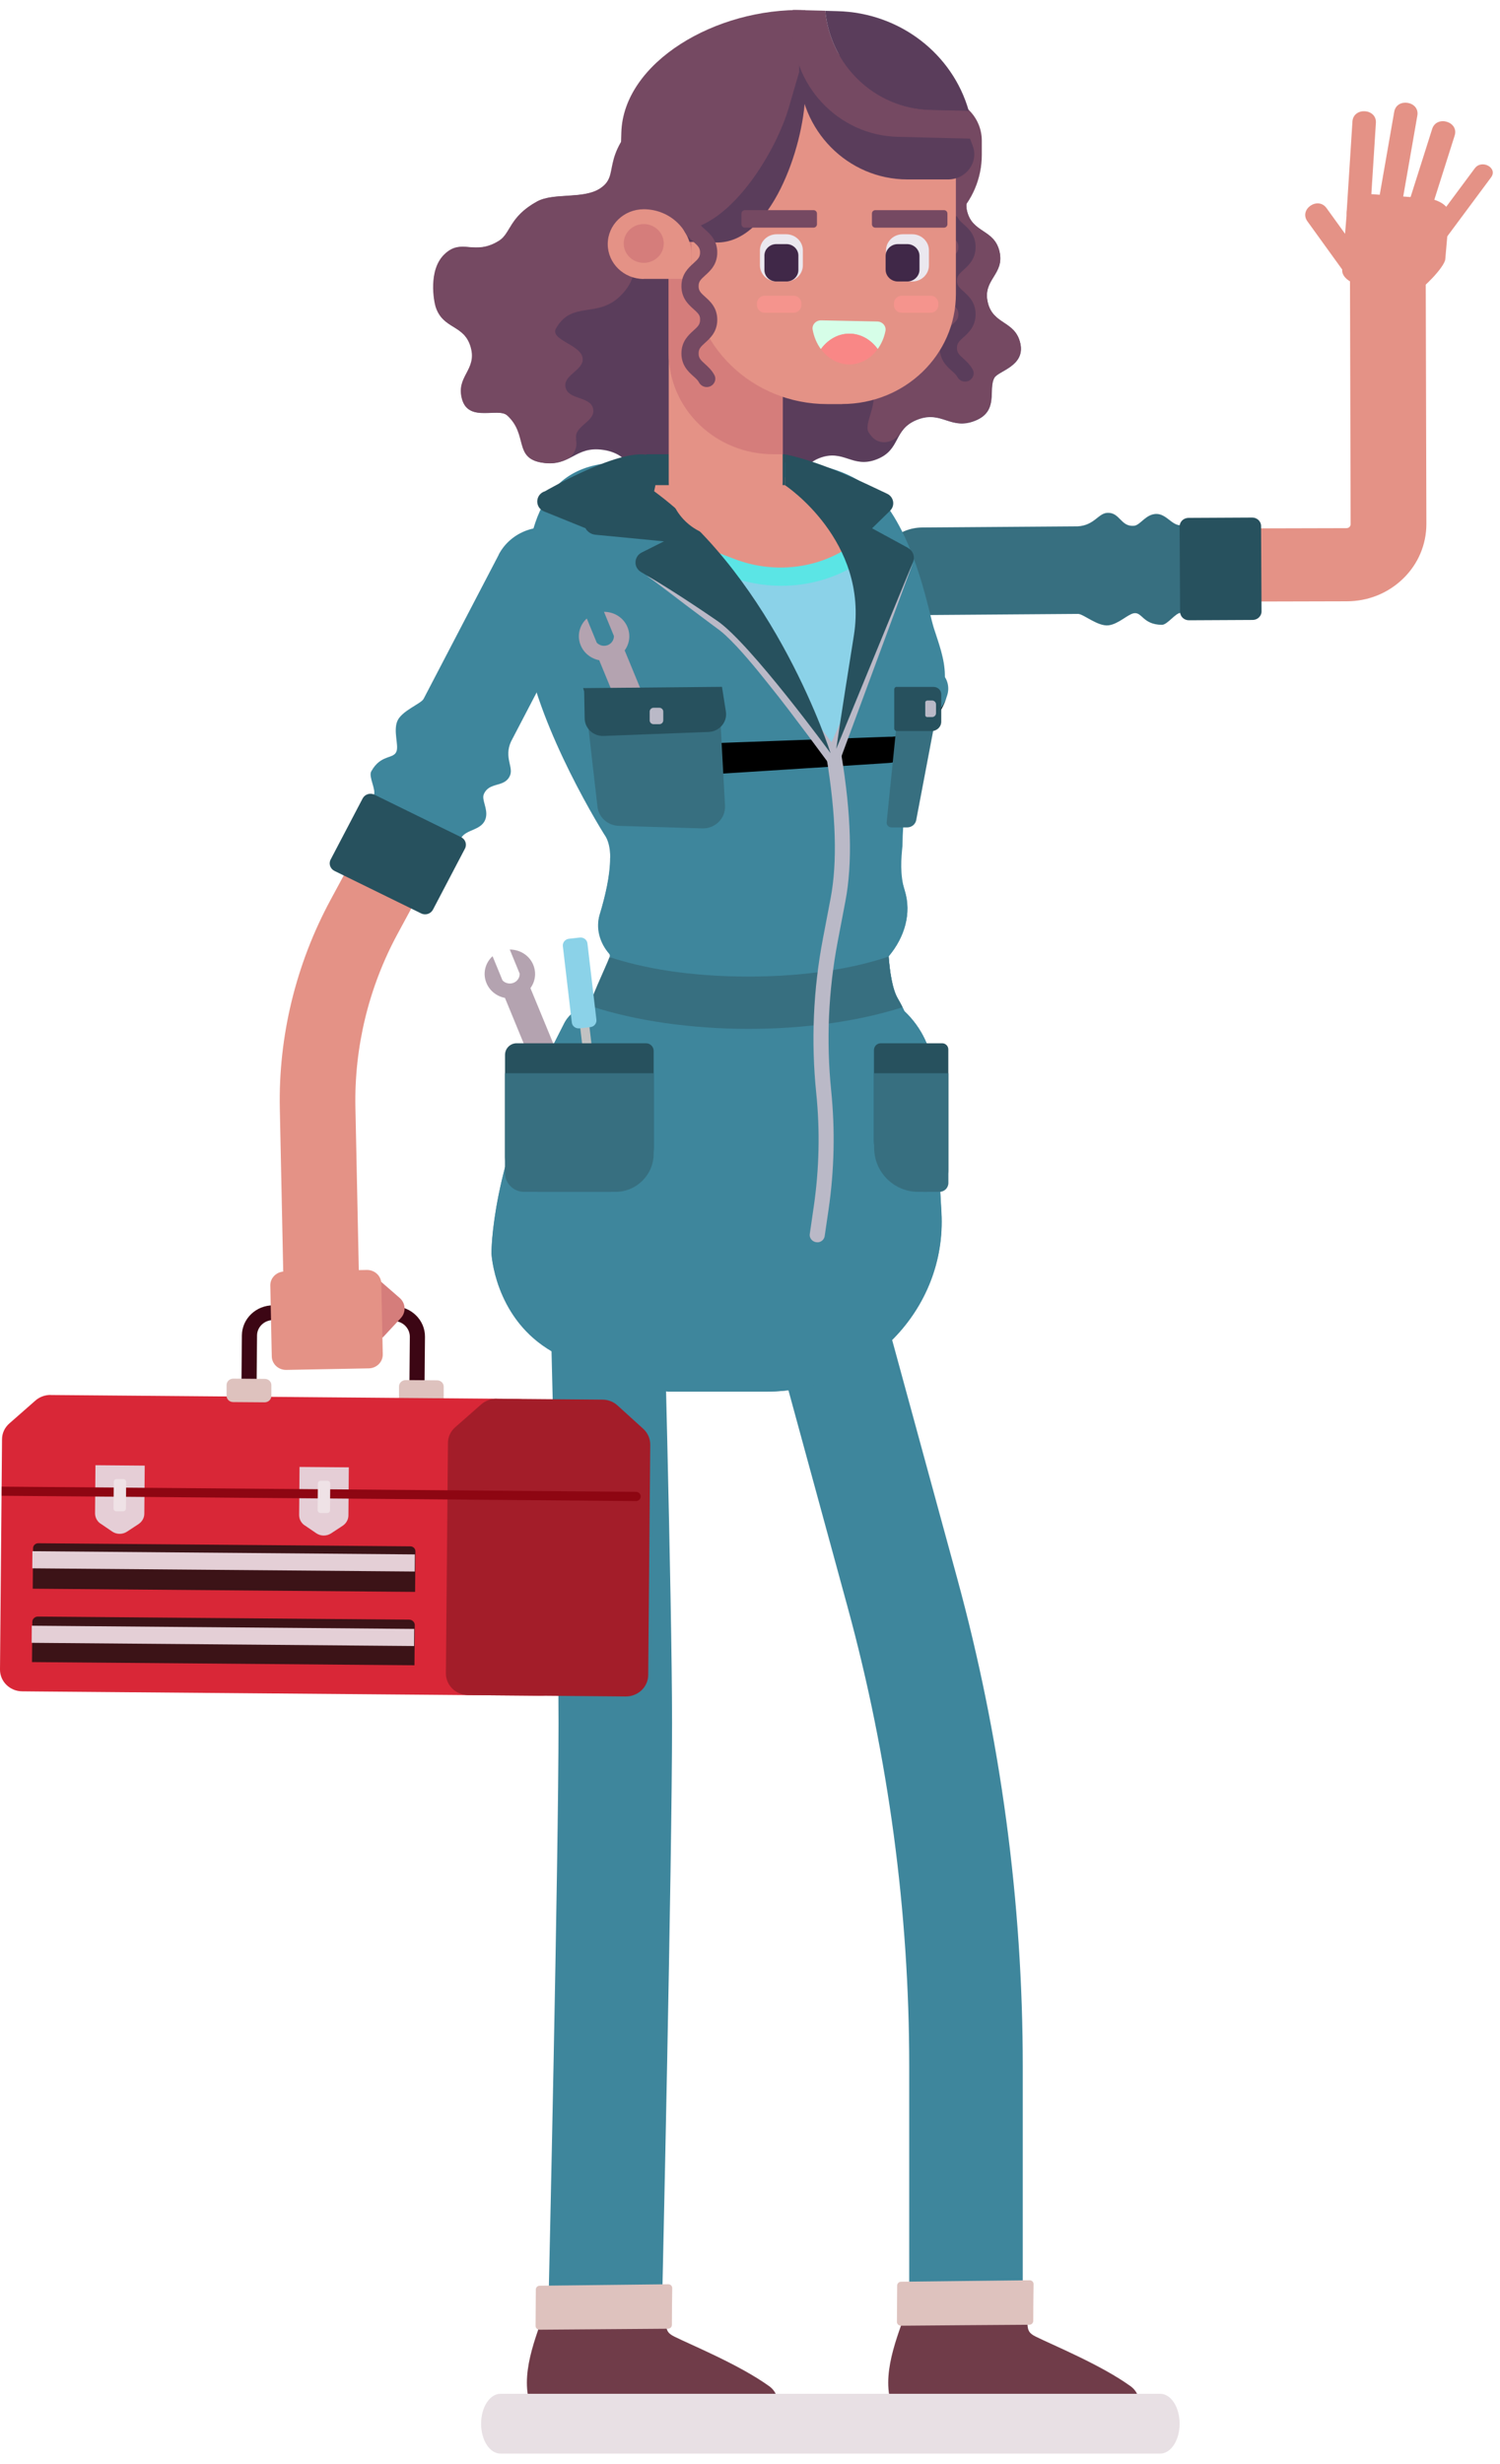 <svg width="137" height="225" viewBox="0 0 137 225" fill="none" xmlns="http://www.w3.org/2000/svg">
<path d="M84.85 55.014C82.945 55.014 81.398 53.519 81.391 51.681C81.391 49.837 82.93 48.334 84.842 48.327L122.979 48.23C123.083 48.23 123.172 48.193 123.247 48.126C123.321 48.051 123.358 47.969 123.358 47.865L123.291 22.686C123.291 20.841 124.831 19.339 126.743 19.331H126.75C128.654 19.331 130.202 20.827 130.209 22.664L130.276 47.843C130.276 49.725 129.525 51.503 128.156 52.834C126.78 54.173 124.95 54.91 123.001 54.91L84.864 55.006H84.857L84.85 55.014Z" fill="#E49286"/>
<path d="M84.403 56.167L98.469 56.062C98.953 56.062 100.27 57.23 101.251 57.104C102.159 56.985 102.992 56.107 103.55 56.003C104.324 55.862 104.361 57.037 106.116 57.059C106.629 57.059 107.358 55.966 107.834 55.966H109.359C111.636 55.944 113.577 54.218 113.607 52.016C113.636 49.777 111.762 47.955 109.456 47.969H107.797C106.912 47.94 106.414 46.69 105.291 46.973C104.51 47.174 104.093 47.969 103.572 48.014C102.36 48.126 102.293 46.779 101.14 46.831C100.307 46.869 99.957 47.969 98.44 48.066L84.232 48.17C81.927 48.185 80.067 50.023 80.126 52.261C80.178 54.463 82.142 56.174 84.418 56.159L84.403 56.167Z" fill="#376F80"/>
<path d="M108.534 47.293L114.373 47.263C114.812 47.263 115.177 47.605 115.177 48.029L115.221 55.832C115.221 56.256 114.864 56.605 114.425 56.613L108.586 56.643C108.147 56.643 107.783 56.3 107.783 55.877L107.738 48.074C107.738 47.65 108.095 47.3 108.534 47.293Z" fill="#27515E"/>
<path d="M127.338 10.212C126.862 12.942 126.386 15.664 125.91 18.394C125.68 19.711 127.792 20.061 128.023 18.736C128.499 16.007 128.975 13.284 129.451 10.554C129.681 9.238 127.569 8.888 127.338 10.212Z" fill="#E49286"/>
<path d="M130.805 11.774C129.965 14.415 129.124 17.063 128.291 19.704C127.882 20.983 129.935 21.593 130.344 20.314C131.184 17.673 132.025 15.025 132.858 12.384C133.267 11.105 131.214 10.495 130.805 11.774Z" fill="#E49286"/>
<path d="M123.523 11.097C123.344 13.857 123.173 16.617 122.994 19.376C122.913 20.708 125.047 20.842 125.137 19.503C125.315 16.743 125.486 13.983 125.665 11.224C125.747 9.892 123.612 9.758 123.523 11.097Z" fill="#E49286"/>
<path d="M134.695 15.374C133.029 17.621 131.356 19.867 129.689 22.114C129.042 22.984 130.537 23.802 131.177 22.939C132.843 20.693 134.517 18.446 136.183 16.2C136.83 15.33 135.335 14.511 134.695 15.374Z" fill="#E49286"/>
<path d="M119.409 20.209C120.502 21.727 121.596 23.244 122.696 24.762C123.485 25.855 125.233 24.657 124.444 23.557C123.351 22.039 122.258 20.522 121.157 19.004C120.368 17.911 118.62 19.108 119.409 20.209Z" fill="#E49286"/>
<path d="M130.203 18.097C131.452 18.194 132.419 18.863 132.36 19.592L132.003 23.668C131.943 24.397 129.831 26.502 129.526 26.48L124.743 26.123C123.493 26.026 122.526 25.357 122.586 24.628L123.047 18.893C123.106 18.164 124.17 17.643 125.42 17.74L130.203 18.097Z" fill="#E49286"/>
<path d="M89.023 14.05C90.764 15.374 87.84 17.145 88.317 19.235C88.793 21.325 90.816 20.894 91.292 22.984C91.768 25.074 89.737 25.505 90.213 27.596C90.689 29.686 92.713 29.254 93.189 31.352C93.665 33.442 91.18 33.866 90.823 34.506C90.221 35.57 91.277 37.556 89.038 38.433C86.799 39.311 86.018 37.452 83.779 38.329C81.54 39.207 82.321 41.067 80.082 41.944C77.843 42.822 77.062 40.962 74.823 41.84C72.584 42.718 73.239 45.292 70.836 45.522C68.188 45.775 68.27 43.127 65.644 42.718C63.018 42.309 62.684 44.287 60.058 43.886C57.432 43.477 57.759 41.498 55.126 41.089C52.501 40.68 52.166 42.658 49.54 42.257C46.914 41.848 48.29 39.72 46.356 37.95C45.516 37.176 42.845 38.605 42.236 36.484C41.626 34.365 43.626 33.836 43.024 31.716C42.421 29.604 40.48 30.117 39.818 28.02C39.662 27.521 39.126 24.702 40.606 23.252C42.206 21.689 43.307 23.43 45.612 21.994C46.684 21.332 46.535 19.808 49.086 18.409C50.596 17.584 53.274 18.216 54.806 17.241C56.792 15.969 55.52 14.348 58.206 11.752C60.631 9.409 63.643 7.549 66.559 8.033C69.475 8.516 68.158 10.472 71.074 10.963C73.99 11.447 73.641 13.425 76.556 13.909C79.472 14.392 79.547 13.068 82.5 12.89C85.862 12.682 86.71 12.302 89.038 14.073L89.023 14.05Z" fill="#5A3D5B"/>
<path d="M52.627 40.077C52.382 38.902 54.42 38.508 54.174 37.333C53.929 36.157 51.898 36.544 51.653 35.369C51.407 34.194 53.445 33.799 53.2 32.624C52.954 31.449 50.187 31.025 50.79 29.976C52.248 27.432 54.546 29.098 56.651 27.03C58.764 24.962 57.283 23.549 59.396 21.481C61.501 19.413 62.981 20.819 65.094 18.751C67.206 16.683 65.726 15.27 67.831 13.202C69.527 11.536 70.814 12.124 72.354 11.335C71.997 11.164 71.58 11.023 71.044 10.941C68.129 10.457 66.76 5.571 63.844 5.087C60.928 4.604 61.181 8.07 58.771 10.435C54.62 14.511 56.755 15.954 54.769 17.227C53.244 18.201 50.567 17.569 49.049 18.394C46.498 19.793 46.647 21.31 45.575 21.98C43.27 23.415 42.169 21.675 40.569 23.237C39.089 24.687 39.625 27.506 39.781 28.005C40.45 30.102 42.384 29.582 42.987 31.702C43.589 33.814 41.596 34.35 42.198 36.47C42.801 38.582 45.471 37.161 46.319 37.935C48.253 39.705 46.877 41.833 49.503 42.242C50.492 42.398 51.154 42.212 51.742 41.944C52.449 41.617 52.768 40.851 52.605 40.107V40.092L52.627 40.077Z" fill="#754962"/>
<path d="M93.181 31.345C92.705 29.255 90.682 29.686 90.206 27.588C89.73 25.498 91.76 25.067 91.284 22.977C90.808 20.886 88.785 21.318 88.309 19.227C87.833 17.137 90.756 15.367 89.015 14.043C86.687 12.273 85.839 12.652 82.477 12.86C79.524 13.046 79.45 14.363 76.534 13.879C76.221 13.827 75.954 13.753 75.701 13.671C75.768 13.872 75.82 14.073 75.827 14.274C75.879 15.679 73.871 17.227 73.953 18.655C74.034 20.15 76.207 21.466 76.326 22.798C76.482 24.494 74.615 26.272 74.838 27.343C75.068 28.436 77.33 29.009 77.59 29.954C77.888 31.047 76.221 32.639 76.549 33.554C76.943 34.655 79.271 34.893 79.665 35.748C80.186 36.879 78.869 38.731 79.331 39.475C79.725 40.107 80.126 40.315 80.543 40.367C81.227 40.457 81.882 40.092 82.246 39.527C82.551 39.051 82.968 38.612 83.764 38.3C86.003 37.422 86.784 39.282 89.023 38.404C91.262 37.526 90.206 35.54 90.808 34.476C91.165 33.844 93.65 33.42 93.174 31.322L93.181 31.345Z" fill="#754962"/>
<path d="M88.004 30.794C88.465 30.378 89.105 29.797 89.105 28.704C89.105 27.61 88.473 27.03 88.004 26.614C87.588 26.242 87.401 26.056 87.401 25.632C87.401 25.208 87.588 25.029 88.004 24.65C88.465 24.233 89.105 23.653 89.105 22.56C89.105 21.466 88.473 20.886 88.004 20.47C87.751 20.247 87.588 20.09 87.498 19.912C87.327 19.577 86.911 19.406 86.516 19.54C86.063 19.696 85.884 20.217 86.107 20.626C86.33 21.035 86.658 21.34 86.933 21.585C87.35 21.957 87.535 22.143 87.535 22.56C87.535 22.976 87.35 23.162 86.933 23.542C86.472 23.958 85.832 24.538 85.832 25.632C85.832 26.725 86.464 27.306 86.933 27.722C87.35 28.094 87.535 28.28 87.535 28.704C87.535 29.128 87.35 29.306 86.933 29.686C86.472 30.102 85.832 30.683 85.832 31.776C85.832 32.87 86.464 33.45 86.933 33.866C87.178 34.082 87.342 34.238 87.431 34.417C87.573 34.677 87.84 34.848 88.138 34.848C88.718 34.848 89.105 34.253 88.845 33.755C88.614 33.316 88.279 33.011 88.004 32.758C87.588 32.386 87.401 32.2 87.401 31.776C87.401 31.352 87.588 31.174 88.004 30.794Z" fill="#5A3D5B"/>
<path d="M80.886 8.933H85.751C87.915 8.933 89.671 10.688 89.671 12.853V14.132C89.671 18.513 86.115 22.061 81.741 22.061H80.893V8.925L80.886 8.933Z" fill="#754962"/>
<path d="M88.228 214.761C85.364 214.761 83.043 212.515 83.043 209.748V188.712C83.043 174.549 81.146 160.416 77.405 146.722L69.014 115.979C68.285 113.301 69.936 110.556 72.704 109.85C75.471 109.143 78.312 110.742 79.041 113.42L87.432 144.163C91.396 158.698 93.412 173.686 93.412 188.712V209.748C93.412 212.515 91.091 214.761 88.228 214.761Z" fill="#3E869C"/>
<path d="M102.099 221.247C95.568 221.277 89.03 221.3 82.499 221.329C80.178 218.867 81.279 215.215 82.306 212.329C86.144 212.306 90.012 212.292 93.843 212.269C93.88 212.82 93.984 213.073 94.601 213.378C96.186 214.166 100.507 215.929 103.252 217.9C104.725 218.964 103.937 221.233 102.099 221.24V221.247Z" fill="#703C49"/>
<path d="M82.276 212.381C86.189 212.344 90.101 212.321 94.014 212.292C94.207 212.292 94.371 212.135 94.371 211.942C94.371 210.819 94.386 209.696 94.401 208.58C94.401 208.386 94.237 208.223 94.036 208.23C90.124 208.267 86.211 208.327 82.298 208.364C82.105 208.364 81.941 208.52 81.941 208.706C81.934 209.815 81.926 210.923 81.919 212.031C81.919 212.225 82.083 212.381 82.283 212.381H82.276Z" fill="#DEC2BE"/>
<path d="M55.304 214.761C55.267 214.761 55.23 214.761 55.185 214.761C52.321 214.702 50.053 212.403 50.112 209.636C50.12 209.242 51.012 170.101 51.012 157.329C51.012 146.417 50.127 113.874 50.112 113.547C50.038 110.779 52.299 108.474 55.155 108.399C55.2 108.399 55.252 108.399 55.297 108.399C58.094 108.399 60.407 110.556 60.481 113.286C60.519 114.625 61.381 146.29 61.381 157.329C61.381 170.212 60.489 209.465 60.481 209.859C60.422 212.589 58.108 214.769 55.297 214.769L55.304 214.761Z" fill="#3E869C"/>
<path d="M69.096 221.247C62.565 221.277 56.027 221.3 49.496 221.329C47.175 218.867 48.276 215.215 49.303 212.329C53.141 212.306 57.009 212.292 60.84 212.269C60.877 212.82 60.981 213.073 61.598 213.378C63.183 214.166 67.504 215.929 70.249 217.9C71.722 218.964 70.934 221.233 69.096 221.24V221.247Z" fill="#703C49"/>
<path d="M49.272 212.745C52.984 212.716 59.433 212.664 61.01 212.656C61.203 212.656 61.367 212.5 61.367 212.306C61.367 211.183 61.382 210.06 61.397 208.944C61.397 208.751 61.233 208.587 61.032 208.595C57.12 208.632 53.207 208.691 49.294 208.729C49.101 208.729 48.937 208.885 48.937 209.071C48.937 209.822 48.922 211.63 48.915 212.396C48.915 212.589 49.079 212.745 49.279 212.745H49.272Z" fill="#DEC2BE"/>
<path d="M78.126 65.956L56.524 66.387V42.547H68.746C73.923 42.547 78.126 46.608 78.126 51.622V65.956Z" fill="#B8C4E7"/>
<path d="M78.267 66.022L56.666 66.454V42.614H68.887C74.064 42.614 78.267 46.675 78.267 51.689V66.022Z" fill="#E49286"/>
<path d="M85.267 98.008C85.148 95.858 84.196 93.835 82.611 92.34C82.433 91.96 82.232 91.573 82.001 91.179C81.481 90.294 81.265 88.606 81.168 87.363C81.168 87.341 81.183 87.311 81.205 87.281C82.619 85.578 83.281 83.406 82.634 81.316C82.187 79.873 81.845 78.341 81.964 77.24C82.016 72.234 83.318 67.547 84.159 66.625C87.469 62.973 86.182 60.131 85.296 57.372C84.82 55.884 83.787 49.903 80.871 46.035C79.026 43.596 75.969 42.532 73.291 42.272C73.09 42.249 70.249 42.242 70.04 42.242C69.996 42.242 69.959 42.242 69.914 42.242H65.912L65.979 42.904L69.311 42.926C71.796 42.926 73.566 45.113 73.96 45.396C76.802 47.456 79.033 53.92 78.996 54.538C78.594 61.306 76.051 68.328 76.051 68.328C76.066 68.358 70.583 58.919 70.546 58.911C70.048 58.792 66.961 54.761 64.938 52.44C64.662 52.127 64.357 51.778 64.03 51.413C63.576 50.908 63.085 50.372 62.609 49.844C62.237 49.435 61.873 49.041 61.523 48.669C61.479 48.624 61.434 48.572 61.389 48.52C61.337 48.468 61.293 48.408 61.248 48.356C60.809 47.858 60.437 47.307 60.147 46.72C60.028 46.482 59.931 46.244 59.842 45.991C59.679 45.559 59.56 45.113 59.478 44.652L58.771 44.064C58.689 43.573 59.076 43.127 59.597 43.127H66.016L66.195 42.911H65.287L65.22 42.242H56.718C48.841 42.242 47.829 49.078 47.829 56.97C47.829 63.441 53.349 73.245 55.193 76.206C56.249 77.641 55.58 80.907 54.792 83.488C54.405 84.767 54.858 86.047 55.677 87.118C55.729 87.185 55.744 87.281 55.692 87.4C55.736 87.415 55.788 87.43 55.833 87.445C55.416 89.082 54.777 90.822 53.959 91.871C52.932 91.938 52.017 92.525 51.556 93.418C51.095 94.311 50.559 95.374 50.477 95.546C44.824 106.279 44.898 114.454 44.898 114.454C44.898 114.454 45.159 120.055 50.001 123.149C54.844 126.244 61.062 127.077 61.062 127.077H69.966C79.167 127.077 86.487 119.609 85.988 110.72L85.274 98.008H85.267Z" fill="#3E869C"/>
<path d="M84.626 66.618C85.645 65.494 86.233 64.446 86.523 63.456C86.962 61.976 85.63 60.578 84.076 60.875L78.802 61.887C75.061 62.645 71.215 62.883 67.406 62.571L62.713 62.192C60.05 61.976 57.692 63.843 57.379 66.417L57.603 77.165C57.617 77.716 57.089 78.117 56.531 78.013C56.107 77.931 55.721 77.976 55.721 78.393C55.721 79.94 55.274 81.852 54.776 83.495C54.389 84.76 54.761 86.099 55.646 87.11C55.706 87.185 55.728 87.281 55.676 87.408C55.721 87.423 55.773 87.438 55.817 87.453C55.401 89.089 54.761 90.83 53.943 91.879C52.916 91.945 52.001 92.533 51.54 93.426C51.072 94.341 50.544 95.382 50.462 95.553C44.809 106.287 44.883 114.462 44.883 114.462C44.883 114.462 45.143 120.063 49.986 123.157C54.828 126.251 61.047 127.085 61.047 127.085H69.95C79.152 127.085 86.471 119.616 85.973 110.727L85.259 98.015C85.14 95.865 84.188 93.842 82.603 92.347C82.425 91.968 82.224 91.581 81.993 91.187C81.472 90.302 81.257 88.613 81.16 87.371C81.16 87.349 81.175 87.319 81.197 87.289C82.611 85.586 83.272 83.413 82.625 81.323C82.179 79.88 82.313 78.348 82.425 77.247C82.477 72.241 83.778 67.555 84.619 66.632L84.626 66.618Z" fill="#3E869C"/>
<path d="M82.433 91.983C82.299 91.715 82.158 91.447 81.994 91.172C81.473 90.287 81.257 88.598 81.161 87.356C78.081 88.39 73.782 89.178 68.352 89.178C62.922 89.178 58.741 88.412 55.669 87.4C55.275 88.427 53.654 91.774 53.936 91.871C58.087 93.247 63.227 93.954 68.352 93.954C73.477 93.954 78.334 93.284 82.425 91.983H82.433Z" fill="#376F80"/>
<path d="M64.908 67.875L81.161 67.28H81.451C81.793 67.257 82.135 67.205 82.477 67.124C82.656 67.079 82.827 67.034 83.005 66.975C84.389 66.499 85.75 65.42 86.427 63.776C86.107 64.669 85.542 65.621 84.634 66.618C84.322 66.96 83.853 68.195 83.608 68.983C83.162 69.243 82.061 69.526 81.592 69.615C81.443 69.645 81.295 69.667 81.138 69.675L80.142 69.742L65.689 70.664C61.188 70.954 56.45 67.919 54.665 63.025C57.157 66.618 61.107 68.009 64.9 67.867L64.908 67.875Z" fill="black"/>
<path d="M51.913 98.64L48.446 90.235C48.885 89.632 49.004 88.844 48.707 88.115C48.35 87.237 47.479 86.709 46.557 86.709L47.234 88.353L47.465 88.918C47.472 89.275 47.256 89.61 46.899 89.751C46.542 89.892 46.141 89.788 45.895 89.528L45.664 88.963L44.987 87.319C44.318 87.929 44.065 88.888 44.43 89.766C44.727 90.495 45.382 90.986 46.118 91.127L49.584 99.54C49.309 100.024 49.25 100.626 49.473 101.184C49.785 101.935 50.529 102.396 51.318 102.389L50.737 100.976L50.537 100.492C50.537 100.187 50.715 99.897 51.028 99.778C51.34 99.659 51.682 99.748 51.89 99.971L52.091 100.455L52.671 101.868C53.244 101.348 53.46 100.514 53.155 99.763C52.924 99.205 52.456 98.811 51.913 98.647V98.64Z" fill="#B4A3B0"/>
<path d="M54.487 99.28C54.517 99.503 54.346 99.704 54.115 99.734C53.885 99.756 53.676 99.6 53.646 99.376L52.724 91.559C52.694 91.335 52.865 91.135 53.096 91.105C53.327 91.083 53.535 91.239 53.565 91.462L54.487 99.28Z" fill="#C2C2C2"/>
<path d="M54.472 93.121C54.509 93.455 54.263 93.76 53.914 93.797L52.925 93.909C52.575 93.946 52.263 93.708 52.225 93.374L51.407 86.404C51.37 86.069 51.615 85.764 51.965 85.727L52.954 85.615C53.304 85.578 53.616 85.816 53.653 86.151L54.472 93.121Z" fill="#8BD2E8"/>
<path d="M47.181 95.27H59.008C59.388 95.27 59.7 95.583 59.7 95.962V104.806C59.7 107.031 57.893 108.838 55.669 108.838H49.272C47.531 108.838 46.125 107.425 46.125 105.692V96.327C46.125 95.746 46.601 95.27 47.181 95.27Z" fill="#27515E"/>
<path d="M46.126 98.008H59.701V105.357C59.701 107.276 58.139 108.838 56.219 108.838H47.866C46.899 108.838 46.118 108.057 46.118 107.09V98L46.126 98.008Z" fill="#376F80"/>
<path d="M80.44 95.27H86.056C86.361 95.27 86.614 95.523 86.614 95.828V106.845C86.614 107.945 85.721 108.838 84.62 108.838H84.508C81.92 108.838 79.822 106.74 79.822 104.152V95.888C79.822 95.546 80.097 95.27 80.44 95.27Z" fill="#27515E"/>
<path d="M79.829 98.008H86.62V108.02C86.62 108.474 86.256 108.838 85.802 108.838H83.861C81.637 108.838 79.837 107.03 79.837 104.814V98.008H79.829Z" fill="#376F80"/>
<path d="M78.141 51.614C76.11 52.864 73.752 53.496 71.357 53.496C69.728 53.496 68.084 53.199 66.522 52.604L62.788 51.183L68.508 57.134L75.984 69.422H76.4L80.053 52.47L79.071 51.034L78.133 51.607L78.141 51.614Z" fill="#8BD2E8"/>
<path d="M76.549 69.585H75.887L68.367 57.23L62.141 50.759L66.581 52.455C68.114 53.035 69.72 53.333 71.357 53.333C73.759 53.333 76.073 52.693 78.044 51.473L79.123 50.811L80.238 52.44L80.223 52.507L76.541 69.593L76.549 69.585ZM76.088 69.251H76.266L79.874 52.499L79.026 51.257L78.237 51.741C76.207 52.99 73.826 53.653 71.364 53.653C69.683 53.653 68.039 53.347 66.462 52.752L63.435 51.599L68.657 57.037L76.088 69.243V69.251Z" fill="#8BD2E8"/>
<path d="M71.357 53.496C73.752 53.496 76.11 52.856 78.141 51.614L79.078 51.041L78.103 49.621L77.174 50.194C74.221 52.008 70.457 52.336 67.109 51.056L60.102 48.386L62.795 51.183L66.529 52.604C68.091 53.199 69.735 53.496 71.364 53.496H71.357Z" fill="#5BE5E5"/>
<path d="M74.681 113.442C74.25 113.465 73.9 113.1 73.96 112.684L74.324 110.177C74.823 106.74 74.904 103.252 74.547 99.793C74.071 95.099 74.272 90.368 75.157 85.734L75.864 82.023C76.489 78.742 76.355 74.398 75.477 69.095C75.418 68.73 75.671 68.388 76.043 68.329C76.422 68.269 76.779 68.514 76.838 68.879C77.746 74.339 77.872 78.839 77.218 82.268L76.511 85.98C75.656 90.473 75.455 95.062 75.916 99.607C76.281 103.215 76.199 106.852 75.678 110.445L75.321 112.877C75.276 113.197 75.001 113.435 74.674 113.45L74.681 113.442Z" fill="#BAB9C7"/>
<path d="M75.597 69.586C74.421 67.986 73.224 66.387 72.019 64.803C71.416 64.014 70.799 63.226 70.174 62.452C69.557 61.671 68.924 60.898 68.277 60.146C67.63 59.395 66.961 58.659 66.246 57.997C66.068 57.833 65.882 57.677 65.696 57.535C65.51 57.394 65.294 57.238 65.094 57.089L63.881 56.182C62.252 54.984 60.683 53.719 59.031 52.552C59.946 52.998 60.824 53.511 61.694 54.047C62.565 54.575 63.42 55.111 64.268 55.661L65.547 56.479C65.763 56.62 65.971 56.739 66.194 56.896C66.418 57.052 66.626 57.215 66.827 57.379C67.623 58.049 68.337 58.77 69.043 59.507C70.442 60.972 71.751 62.512 73.023 64.066C74.302 65.621 75.53 67.198 76.735 68.82L75.604 69.593L75.597 69.586Z" fill="#BAB9C7"/>
<path d="M75.516 68.715L83.4 51.354L76.802 69.206L75.516 68.715Z" fill="#BAB9C7"/>
<path d="M59.745 44.86C59.745 44.86 60.385 42.242 59.745 41.788C57.633 40.293 49.778 44.86 49.778 44.86C48.878 45.136 48.818 46.348 49.696 46.705L53.475 48.237C53.653 48.572 53.995 48.795 54.39 48.832L60.645 49.435L58.622 50.447C57.878 50.818 57.841 51.83 58.563 52.247C59.991 53.072 62.319 54.501 65.532 56.71C68.545 58.785 75.857 68.775 75.857 68.775C75.857 68.775 70.881 53.035 59.745 44.86Z" fill="#27515E"/>
<path d="M82.93 50.03L79.65 48.245L81.294 46.638C81.777 46.162 81.636 45.374 81.019 45.084C79.085 44.183 75.217 42.22 71.713 41.491L71.698 42.063V44.31C71.698 44.31 79.375 49.361 77.984 58.049C76.734 65.852 76.377 68.388 76.377 68.388L83.391 51.317C83.592 50.841 83.391 50.29 82.923 50.038L82.93 50.03Z" fill="#27515E"/>
<path d="M60.519 67.8L57.053 59.395C57.492 58.792 57.611 58.004 57.313 57.275C56.956 56.397 56.086 55.869 55.163 55.869L55.84 57.513L56.071 58.078C56.078 58.435 55.863 58.77 55.506 58.911C55.149 59.053 54.747 58.949 54.502 58.688L54.271 58.123L53.594 56.479C52.925 57.089 52.672 58.049 53.036 58.926C53.334 59.655 53.988 60.146 54.725 60.288L58.191 68.7C57.916 69.184 57.856 69.786 58.079 70.344C58.392 71.096 59.136 71.557 59.924 71.549L59.344 70.136L59.143 69.653C59.143 69.348 59.322 69.058 59.634 68.938C59.946 68.819 60.289 68.909 60.497 69.132L60.698 69.615L61.278 71.029C61.851 70.508 62.066 69.675 61.761 68.924C61.531 68.366 61.062 67.971 60.519 67.808V67.8Z" fill="#B4A3B0"/>
<path d="M53.363 63.144L54.568 73.669C54.68 74.644 55.513 75.388 56.525 75.417L64.127 75.648C65.317 75.685 66.276 74.733 66.217 73.58L65.651 63.062L53.363 63.144Z" fill="#376F80"/>
<path d="M53.259 62.839L65.941 62.72L66.298 64.981C66.447 65.933 65.711 66.803 64.714 66.841L55.133 67.205C54.203 67.242 53.422 66.528 53.4 65.621L53.355 63.144L53.259 62.839Z" fill="#27515E"/>
<path d="M60.222 64.632H59.694C59.497 64.632 59.337 64.791 59.337 64.989V65.777C59.337 65.974 59.497 66.134 59.694 66.134H60.222C60.419 66.134 60.579 65.974 60.579 65.777V64.989C60.579 64.791 60.419 64.632 60.222 64.632Z" fill="#BAB9C7"/>
<path d="M81.428 75.559H82.842C83.258 75.559 83.608 75.283 83.682 74.889L85.512 65.256H81.979L80.982 75.09C80.96 75.343 81.161 75.559 81.421 75.559H81.428Z" fill="#376F80"/>
<path d="M81.904 62.727H85.267C85.653 62.727 85.966 63.032 85.966 63.397V65.903C85.966 66.379 85.572 66.759 85.081 66.759H81.912C81.785 66.759 81.674 66.655 81.674 66.528V62.95C81.674 62.824 81.778 62.72 81.912 62.72L81.904 62.727Z" fill="#27515E"/>
<path d="M84.679 63.969H85.133C85.326 63.969 85.49 64.126 85.49 64.326V65.122C85.49 65.316 85.334 65.48 85.133 65.48H84.679C84.582 65.48 84.508 65.405 84.508 65.308V64.148C84.508 64.051 84.582 63.977 84.679 63.977V63.969Z" fill="#BAB9C7"/>
<path d="M71.699 41.483H59.031V44.302H71.699V41.483Z" fill="#27515E"/>
<path d="M66.277 49.078C63.405 49.078 61.077 46.824 61.077 44.042V23.802H71.484V44.042C71.484 46.824 69.155 49.078 66.284 49.078H66.277Z" fill="#E49286"/>
<path d="M71.476 41.483H70.635C65.354 41.483 61.069 37.34 61.069 32.23V16.617H71.476V41.476V41.483Z" fill="#D57D7B"/>
<path d="M76.921 36.901H75.553C68.709 36.901 63.16 31.531 63.16 24.91V12.295C63.16 8.167 66.619 4.827 70.881 4.827H79.584C83.846 4.827 87.305 8.174 87.305 12.295V26.844C87.305 32.393 82.656 36.894 76.914 36.894L76.921 36.901Z" fill="#E49286"/>
<path d="M61.984 22.106L56.45 21.98L56.748 12.101C56.941 5.697 65.369 0.691 73.544 0.922L73.112 9.334C72.971 13.909 67.823 22.27 61.984 22.106Z" fill="#754962"/>
<path d="M72.122 9.558C70.858 14.199 65.844 22.106 61.047 20.886L60.727 20.804L60.69 22.039L65.398 22.143C70.359 22.285 73.394 13.485 73.536 8.687L73.759 3.927L72.122 9.558Z" fill="#5A3D5B"/>
<path d="M77.063 5.042H72.986V6.329C72.986 11.886 77.42 16.386 82.887 16.386H86.599C88.243 16.386 89.395 14.817 88.845 13.321C88.332 11.923 87.655 10.398 86.926 9.543C84.568 6.783 81.012 5.035 77.063 5.035V5.042Z" fill="#5A3D5B"/>
<path d="M88.481 10.115L84.955 10.026C79.904 9.9 75.85 5.957 75.374 0.981L72.406 0.907L72.369 2.193C72.22 7.75 76.534 12.362 82.002 12.496L88.919 12.667C88.919 12.6 88.912 12.54 88.905 12.473C88.838 11.663 88.696 10.874 88.481 10.115Z" fill="#754962"/>
<path d="M84.955 10.034L88.481 10.123C87.015 4.946 82.21 1.159 76.475 1.018L75.374 0.988C75.85 5.965 79.912 9.907 84.955 10.034Z" fill="#5A3D5B"/>
<path d="M58.794 25.468H63.16V23.326C63.16 20.998 61.204 19.108 58.794 19.108C56.979 19.108 55.506 20.529 55.506 22.292C55.506 24.047 56.979 25.476 58.794 25.476V25.468Z" fill="#E49286"/>
<path d="M58.794 24.003C59.805 24.003 60.624 23.215 60.624 22.233C60.624 21.258 59.805 20.462 58.794 20.462C57.782 20.462 56.964 21.251 56.964 22.233C56.964 23.207 57.782 24.003 58.794 24.003Z" fill="#D57D7B"/>
<path d="M64.409 31.293C64.871 30.876 65.51 30.296 65.51 29.202C65.51 28.109 64.878 27.529 64.409 27.112C63.993 26.74 63.807 26.554 63.807 26.13C63.807 25.706 63.993 25.528 64.409 25.148C64.871 24.732 65.51 24.152 65.51 23.058C65.51 21.965 64.878 21.385 64.409 20.968C64.156 20.745 63.993 20.589 63.904 20.41C63.732 20.076 63.316 19.904 62.922 20.038C62.468 20.195 62.289 20.715 62.513 21.124C62.736 21.541 63.063 21.838 63.338 22.084C63.755 22.456 63.941 22.642 63.941 23.058C63.941 23.475 63.755 23.661 63.338 24.04C62.877 24.457 62.237 25.037 62.237 26.13C62.237 27.224 62.87 27.804 63.338 28.221C63.755 28.592 63.941 28.778 63.941 29.202C63.941 29.626 63.755 29.805 63.338 30.184C62.877 30.601 62.237 31.181 62.237 32.275C62.237 33.368 62.87 33.948 63.338 34.365C63.584 34.58 63.747 34.737 63.837 34.915C63.978 35.175 64.246 35.346 64.543 35.346C65.123 35.346 65.51 34.752 65.25 34.253C65.019 33.814 64.684 33.509 64.409 33.256C63.993 32.884 63.807 32.698 63.807 32.275C63.807 31.851 63.993 31.672 64.409 31.293Z" fill="#754962"/>
<path d="M69.408 24.234V22.865C69.408 22.054 70.093 21.392 70.933 21.392H71.803C72.644 21.392 73.328 22.054 73.328 22.865V24.234C73.328 25.044 72.644 25.706 71.803 25.706H70.933C70.093 25.706 69.408 25.044 69.408 24.234Z" fill="#EBE8EF"/>
<path d="M69.817 24.657V23.341C69.817 22.761 70.301 22.292 70.903 22.292H71.833C72.428 22.292 72.919 22.761 72.919 23.341V24.657C72.919 25.238 72.436 25.706 71.833 25.706H70.903C70.308 25.706 69.817 25.238 69.817 24.657Z" fill="#402848"/>
<path d="M74.303 19.19H68.032C67.86 19.19 67.72 19.33 67.72 19.503V20.477C67.72 20.65 67.86 20.789 68.032 20.789H74.303C74.475 20.789 74.615 20.65 74.615 20.477V19.503C74.615 19.33 74.475 19.19 74.303 19.19Z" fill="#754962"/>
<path d="M84.843 24.234V22.865C84.843 22.054 84.159 21.392 83.318 21.392H82.448C81.607 21.392 80.923 22.054 80.923 22.865V24.234C80.923 25.044 81.607 25.706 82.448 25.706H83.318C84.159 25.706 84.843 25.044 84.843 24.234Z" fill="#EBE8EF"/>
<path d="M83.98 24.62V23.378C83.98 22.776 83.474 22.292 82.857 22.292H82.009C81.392 22.292 80.886 22.776 80.886 23.378V24.62C80.886 25.223 81.392 25.706 82.009 25.706H82.857C83.474 25.706 83.98 25.223 83.98 24.62Z" fill="#402848"/>
<path d="M79.948 20.79H86.219C86.391 20.79 86.531 20.65 86.531 20.477V19.503C86.531 19.33 86.391 19.19 86.219 19.19H79.948C79.776 19.19 79.636 19.33 79.636 19.503V20.477C79.636 20.65 79.776 20.79 79.948 20.79Z" fill="#754962"/>
<path d="M80.164 31.873C80.498 31.404 80.751 30.846 80.87 30.229C80.96 29.782 80.603 29.373 80.134 29.358L74.994 29.254C74.525 29.247 74.146 29.649 74.22 30.095C74.339 30.764 74.6 31.374 74.972 31.88C75.567 31.069 76.43 30.526 77.411 30.474C78.505 30.415 79.502 30.965 80.156 31.873H80.164Z" fill="#D6FEE8"/>
<path d="M80.164 31.873C79.51 30.965 78.513 30.415 77.419 30.474C76.437 30.526 75.575 31.069 74.98 31.88C75.589 32.713 76.497 33.256 77.509 33.279C78.572 33.301 79.532 32.751 80.164 31.873Z" fill="#F98786"/>
<path d="M84.991 27.001H82.358C81.963 27.001 81.644 27.32 81.644 27.715V27.849C81.644 28.243 81.963 28.563 82.358 28.563H84.991C85.385 28.563 85.705 28.243 85.705 27.849V27.715C85.705 27.32 85.385 27.001 84.991 27.001Z" fill="#F5948D"/>
<path d="M72.48 27.001H69.847C69.453 27.001 69.133 27.32 69.133 27.715V27.849C69.133 28.243 69.453 28.563 69.847 28.563H72.48C72.874 28.563 73.194 28.243 73.194 27.849V27.715C73.194 27.32 72.874 27.001 72.48 27.001Z" fill="#F5948D"/>
<path d="M38.718 132.753L21.996 132.611L22.093 121.937C22.108 120.412 23.395 119.192 24.971 119.2L35.988 119.289C37.557 119.304 38.829 120.554 38.814 122.071L38.718 132.745V132.753ZM23.395 131.287L37.349 131.406L37.431 122.071C37.431 121.29 36.784 120.643 35.973 120.635L24.957 120.546C24.146 120.546 23.484 121.171 23.476 121.952L23.395 131.287Z" fill="#3C0614"/>
<path d="M37.036 128.17L39.907 128.193C40.249 128.193 40.525 127.932 40.525 127.605V126.646C40.54 126.318 40.264 126.051 39.93 126.051L37.058 126.028C36.716 126.028 36.441 126.289 36.441 126.616V127.575C36.426 127.903 36.701 128.17 37.036 128.17Z" fill="#DEC2BE"/>
<path d="M4.634 127.39L47.234 127.747C47.747 127.747 48.238 127.94 48.61 128.282L50.953 130.41C51.37 130.789 51.6 131.317 51.593 131.867L51.407 152.896C51.4 153.989 50.477 154.86 49.346 154.852L47.784 154.837L3.585 154.465L2.023 154.45C0.9 154.443 -0.007 153.55 4.54033e-05 152.457L0.186 131.429C0.186 130.878 0.431 130.357 0.855 129.986L3.236 127.895C3.615 127.561 4.113 127.382 4.627 127.382L4.634 127.39Z" fill="#D92737"/>
<path d="M21.296 128.037L24.168 128.059C24.51 128.059 24.785 127.799 24.785 127.471V126.512C24.8 126.184 24.525 125.917 24.183 125.917L21.311 125.894C20.969 125.894 20.694 126.155 20.694 126.482V127.442C20.679 127.769 20.954 128.037 21.296 128.037Z" fill="#DEC2BE"/>
<path d="M27.827 139.291L28.883 140.012C29.285 140.288 29.828 140.295 30.237 140.027L31.301 139.328C31.621 139.112 31.822 138.763 31.822 138.383L31.859 133.995L27.358 133.958L27.321 138.346C27.321 138.726 27.507 139.083 27.827 139.298V139.291Z" fill="#E5CED6"/>
<path d="M9.186 139.135L10.243 139.856C10.644 140.131 11.187 140.139 11.597 139.871L12.66 139.172C12.98 138.956 13.181 138.607 13.181 138.227L13.218 133.839L8.718 133.801L8.681 138.19C8.681 138.569 8.867 138.926 9.186 139.142V139.135Z" fill="#E5CED6"/>
<path d="M45.352 127.732L55.03 127.813C55.543 127.813 56.034 128.007 56.406 128.349L58.749 130.476C59.166 130.856 59.396 131.384 59.389 131.934L59.203 152.963C59.195 154.056 58.273 154.926 57.142 154.919L55.58 154.904L44.311 154.807L42.749 154.793C41.626 154.785 40.718 153.892 40.726 152.799L40.912 131.771C40.912 131.22 41.157 130.699 41.581 130.328L43.961 128.237C44.341 127.903 44.839 127.724 45.352 127.724V127.732Z" fill="#A31D29"/>
<path d="M0.148 136.591L58.086 137.074C58.324 137.074 58.518 136.888 58.518 136.658C58.518 136.427 58.332 136.241 58.094 136.234L0.156 135.758V136.591H0.148Z" fill="#8E0612"/>
<path d="M29.27 138.168H29.873C30.021 138.168 30.14 138.064 30.14 137.922L30.163 135.483C30.163 135.341 30.044 135.222 29.902 135.222H29.3C29.151 135.222 29.032 135.326 29.032 135.468L29.01 137.907C29.01 138.049 29.129 138.168 29.27 138.168Z" fill="#EFE2E6"/>
<path d="M10.63 138.012H11.232C11.381 138.012 11.5 137.907 11.5 137.766L11.522 135.326C11.522 135.185 11.403 135.066 11.262 135.066H10.659C10.511 135.066 10.392 135.17 10.392 135.311L10.369 137.751C10.369 137.893 10.488 138.012 10.63 138.012Z" fill="#EFE2E6"/>
<path d="M2.99 145.078L37.914 145.368L37.943 141.671C37.943 141.418 37.735 141.21 37.475 141.21L3.496 140.927C3.236 140.927 3.02 141.128 3.02 141.381L2.99 145.078Z" fill="#3C1317"/>
<path d="M2.93 151.78L37.854 152.07L37.883 148.403C37.883 148.135 37.66 147.912 37.378 147.905L3.466 147.622C3.183 147.622 2.953 147.838 2.953 148.105L2.923 151.773L2.93 151.78Z" fill="#3C1317"/>
<path d="M2.962 141.655L2.949 143.217L37.879 143.509L37.892 141.947L2.962 141.655Z" fill="#E4CFD6"/>
<path d="M2.902 148.458L2.889 150.02L37.818 150.313L37.831 148.751L2.902 148.458Z" fill="#E4CFD6"/>
<path d="M29.419 124.161C27.544 124.161 26.005 122.711 25.968 120.888L25.558 101.251C25.417 94.638 27.024 88.048 30.185 82.186L45.263 54.292C46.148 52.656 48.238 52.023 49.927 52.879C51.615 53.734 52.27 55.758 51.385 57.394L36.307 85.288C33.674 90.153 32.35 95.627 32.461 101.117L32.87 120.754C32.907 122.599 31.39 124.131 29.486 124.169C29.464 124.169 29.441 124.169 29.412 124.169L29.419 124.161Z" fill="#E49286"/>
<path d="M32.112 119.668L34.953 122.145L36.605 120.368C37.103 119.832 37.059 119.006 36.501 118.523L34.663 116.924L32.105 119.676L32.112 119.668Z" fill="#D57D7B"/>
<path d="M26.153 125.098L33.681 124.957C34.402 124.942 34.975 124.369 34.96 123.67L34.826 117.206C34.812 116.507 34.216 115.957 33.495 115.971L25.967 116.113C25.246 116.128 24.673 116.7 24.688 117.4L24.822 123.864C24.837 124.563 25.432 125.113 26.153 125.098Z" fill="#E49286"/>
<path d="M45.553 50.655L38.687 63.821C38.449 64.275 36.627 64.922 36.27 65.896C35.935 66.796 36.404 68.009 36.225 68.581C35.98 69.37 34.797 68.827 33.904 70.448C33.644 70.924 34.373 72.144 34.143 72.591L33.399 74.011C32.283 76.139 33.049 78.809 35.229 79.925C37.445 81.063 40.19 80.215 41.321 78.058L42.131 76.503C42.608 75.692 44.103 75.849 44.378 74.659C44.564 73.833 43.976 73.052 44.184 72.539C44.675 71.356 46.051 71.959 46.565 70.858C46.937 70.062 46.014 69.191 46.669 67.726L53.602 54.434C54.732 52.276 53.817 49.636 51.556 48.58C49.339 47.538 46.661 48.52 45.546 50.647L45.553 50.655Z" fill="#3E869C"/>
<path d="M42.466 77.493L39.542 83.071C39.342 83.451 38.858 83.607 38.471 83.414L30.549 79.531C30.155 79.337 29.999 78.869 30.2 78.489L33.123 72.91C33.324 72.531 33.807 72.375 34.194 72.568L42.116 76.451C42.511 76.645 42.667 77.113 42.466 77.493Z" fill="#27515E"/>
<g style="mix-blend-mode:multiply">
<path d="M105.968 218.599H45.71C44.735 218.599 43.94 219.819 43.94 221.329C43.94 222.839 44.728 224.059 45.71 224.059H105.968C106.943 224.059 107.739 222.839 107.739 221.329C107.739 219.819 106.95 218.599 105.968 218.599Z" fill="#E8E0E4"/>
</g>
</svg>
